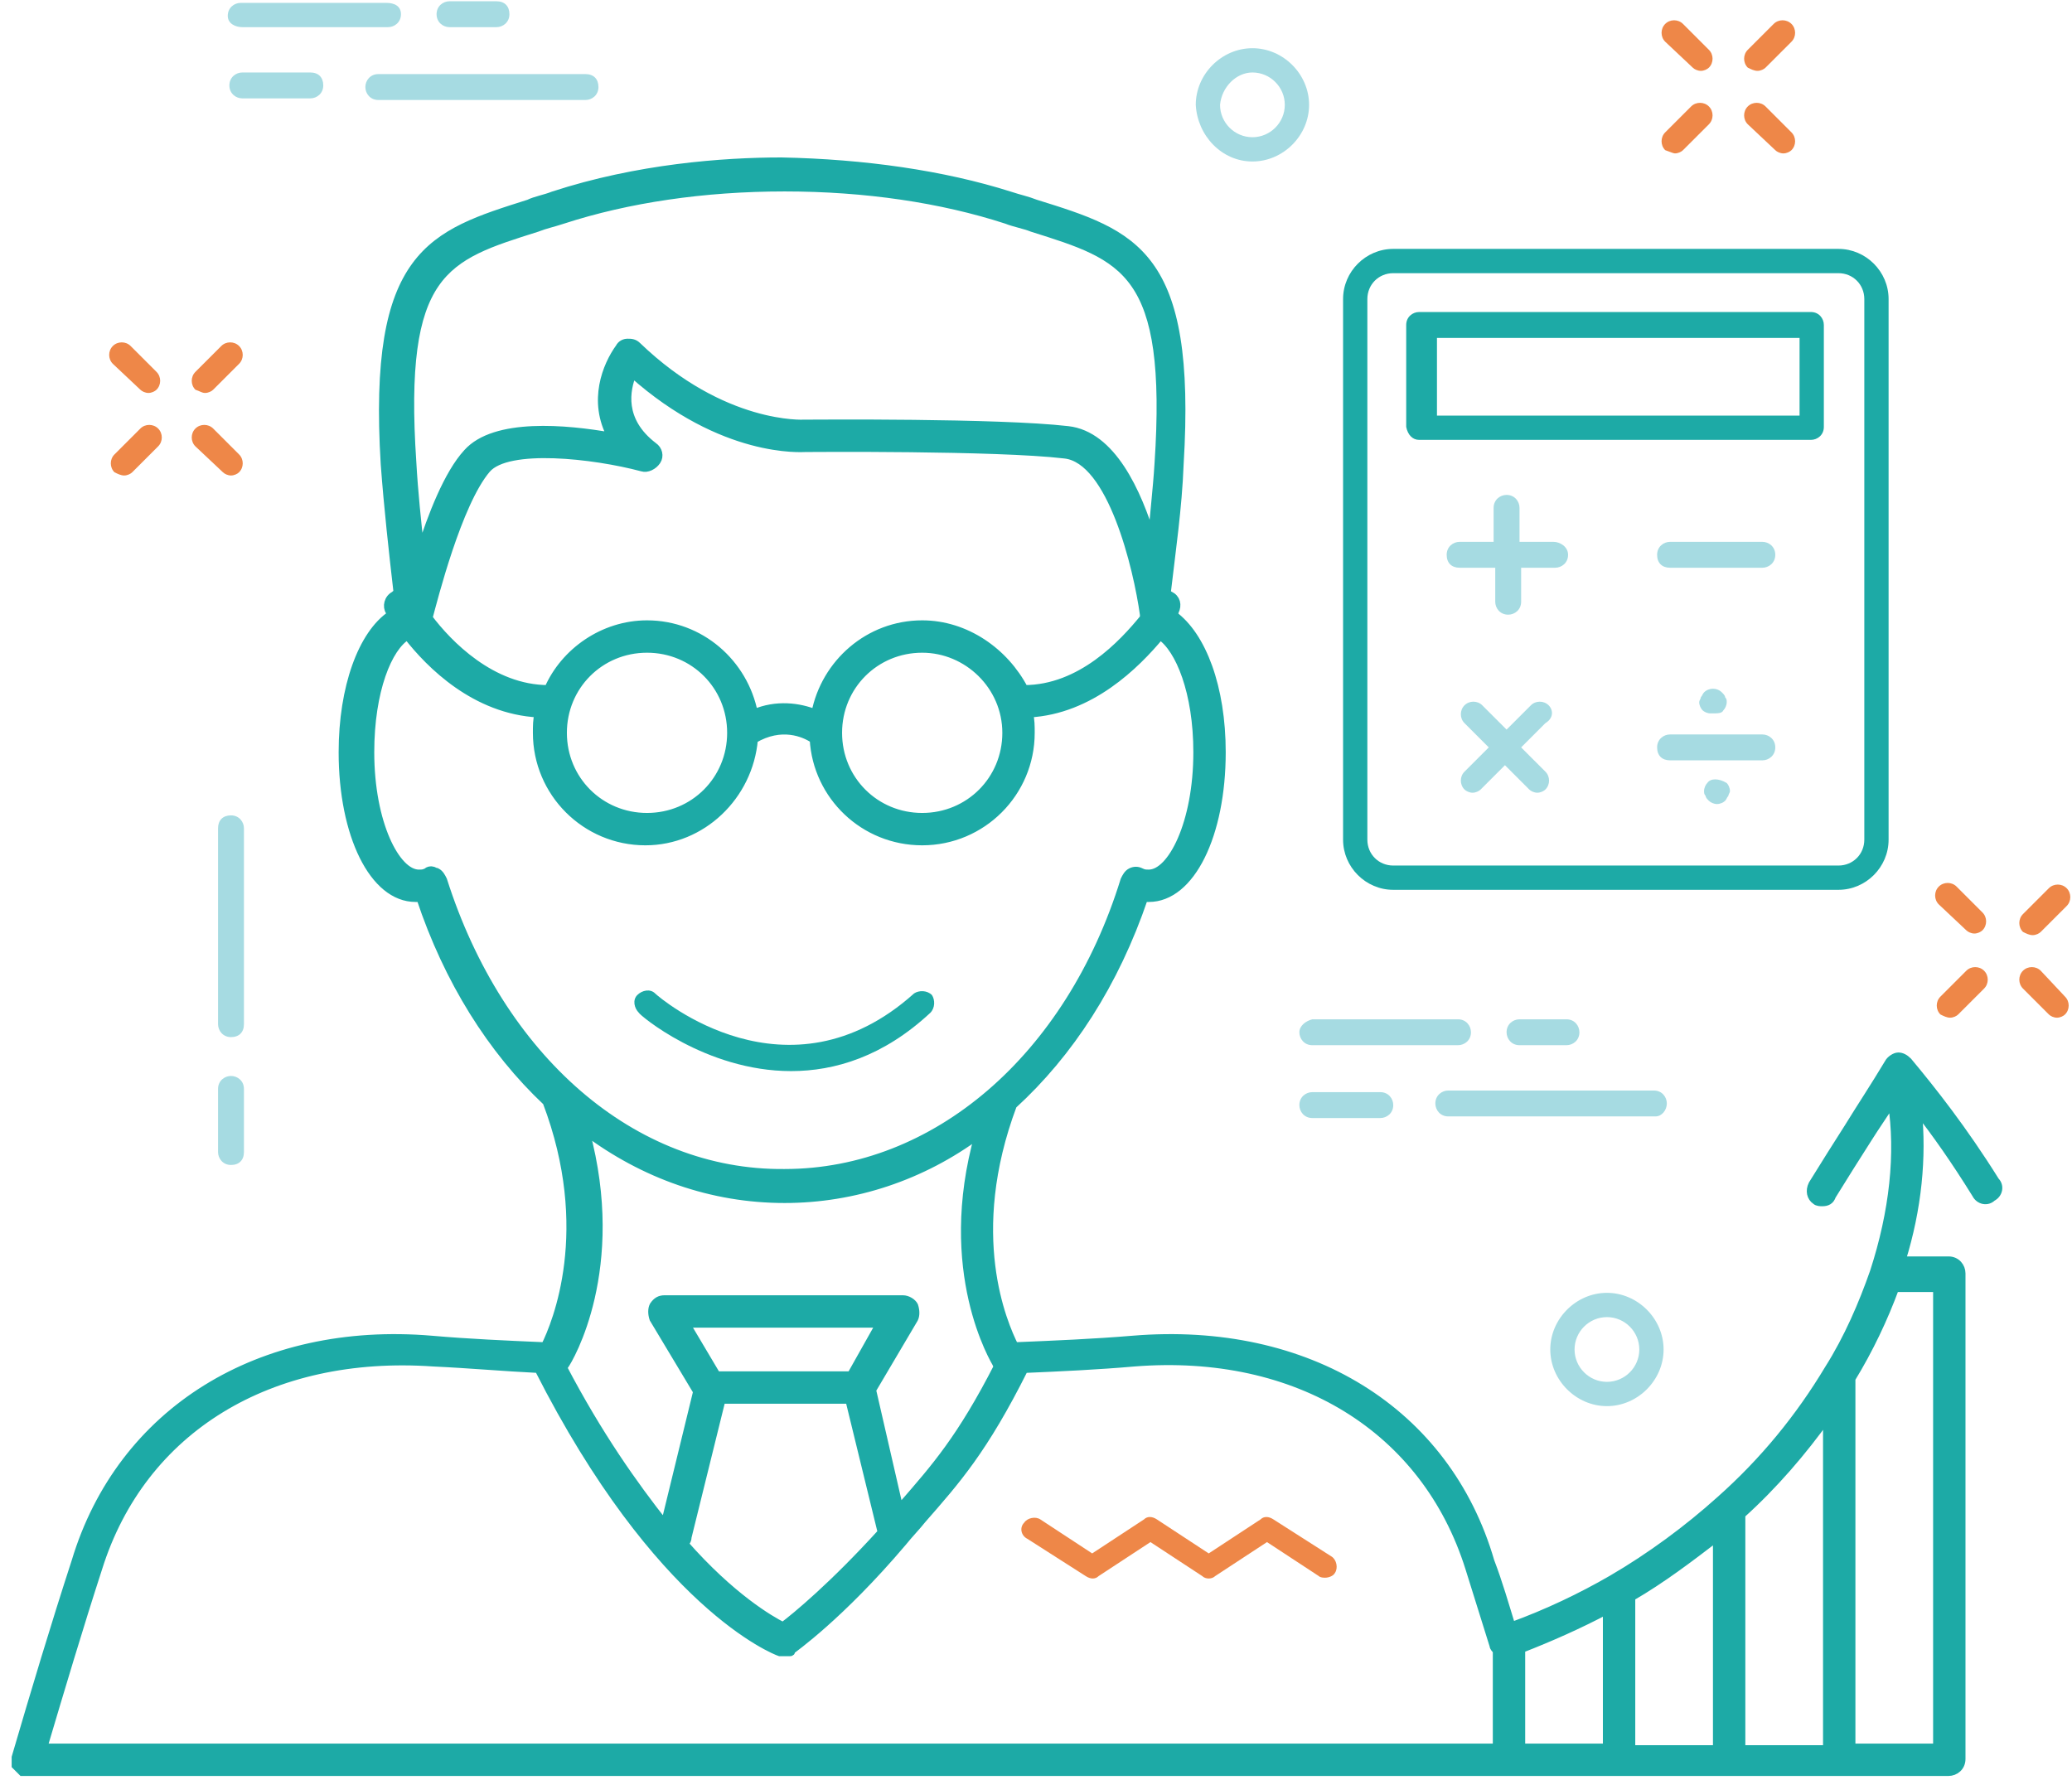 <svg xmlns="http://www.w3.org/2000/svg" width="128" height="110" viewBox="0 0 128 110">
    <g fill="none" fill-rule="evenodd">
        <path d="M-3.13-12.622h135v135h-135z"/>
        <g fill-rule="nonzero">
            <path fill="#A6DBE2" d="M95.97 33.478h-2.1v-2.1c0-.4-.3-.8-.8-.8-.4 0-.8.3-.8.8v2.1h-2.1c-.4 0-.8.3-.8.8s.3.8.8.8h2.2v2.1c0 .4.3.8.8.8.4 0 .8-.3.8-.8v-2.1h2.1c.4 0 .8-.3.8-.8s-.5-.8-.9-.8zM95.67 43.578c-.3-.3-.8-.3-1.1 0l-1.5 1.5-1.5-1.5c-.3-.3-.8-.3-1.1 0-.3.3-.3.8 0 1.1l1.5 1.5-1.5 1.5c-.3.3-.3.8 0 1.1.1.1.3.2.5.2s.4-.1.5-.2l1.5-1.5 1.5 1.5c.1.1.3.2.5.2s.4-.1.5-.2c.3-.3.3-.8 0-1.1l-1.5-1.5 1.5-1.5c.5-.3.5-.8.2-1.1zM108.87 33.478h-5.7c-.4 0-.8.3-.8.8s.3.8.8.8h5.7c.4 0 .8-.3.8-.8s-.4-.8-.8-.8zM105.47 48.378c-.1.1-.2.3-.2.5 0 .1 0 .2.1.3 0 .1.1.2.2.3.1.1.3.2.5.2s.4-.1.5-.2c.1-.1.1-.2.2-.3 0-.1.1-.2.1-.3 0-.2-.1-.4-.2-.5-.5-.3-1-.3-1.2 0zM108.87 45.378h-5.7c-.4 0-.8.3-.8.8s.3.8.8.8h5.7c.4 0 .8-.3.8-.8s-.4-.8-.8-.8zM106.47 43.878c.1-.1.2-.3.2-.5 0-.1 0-.2-.1-.3 0-.1-.1-.2-.2-.3-.3-.3-.8-.3-1.1 0-.1.1-.1.2-.2.3 0 .1-.1.2-.1.3 0 .2.1.4.2.5.1.1.3.2.5.2.5 0 .7 0 .8-.2z"/>
            <path fill="#1DAAA6" d="M86.07 54.978h27.5c1.7 0 3.1-1.4 3.1-3.1v-33.4c0-1.7-1.4-3.1-3.1-3.1h-27.5c-1.7 0-3.1 1.4-3.1 3.1v33.4c0 1.7 1.4 3.1 3.1 3.1zm-1.6-36.5c0-.9.7-1.6 1.6-1.6h27.5c.9 0 1.6.7 1.6 1.6v33.4c0 .9-.7 1.6-1.6 1.6h-27.5c-.9 0-1.6-.7-1.6-1.6v-33.4z"/>
            <path fill="#1DAAA6" d="M87.67 27.178h24.2c.4 0 .8-.3.8-.8v-6.3c0-.4-.3-.8-.8-.8h-24.2c-.4 0-.8.3-.8.8v6.3c.1.5.4.8.8.8zm23.5-1.5h-22.4v-4.8h22.4v4.8zM48.87 66.178c2.7 0 5.7-.9 8.6-3.6.3-.3.3-.8.1-1.1-.3-.3-.8-.3-1.1-.1-7.8 7-15.7.3-16 0-.3-.3-.8-.2-1.1.1-.3.3-.2.8.1 1.1 0 .1 4.1 3.6 9.4 3.6z"/>
            <path fill="#EE8748" d="M63.47 95.078l3.6 2.3c.3.2.6.2.8 0l3.2-2.1 3.2 2.1c.2.2.6.2.8 0l3.2-2.1 3.2 2.1c.1.1.3.1.4.1.2 0 .5-.1.6-.3.2-.3.1-.8-.2-1l-3.6-2.3c-.3-.2-.6-.2-.8 0l-3.2 2.1-3.2-2.1c-.3-.2-.6-.2-.8 0l-3.2 2.1-3.2-2.1c-.3-.2-.8-.1-1 .2-.3.3-.2.8.2 1z"/>
            <path fill="#A6DBE2" d="M15.07 51.178c0-.4-.3-.8-.8-.8s-.8.3-.8.8v12.1c0 .4.3.8.8.8s.8-.3.8-.8v-12.1zM14.27 66.478c-.4 0-.8.3-.8.8v3.9c0 .4.3.8.8.8s.8-.3.8-.8v-3.9c0-.5-.4-.8-.8-.8z"/>
            <path fill="#EE8748" d="M104.57 4.178c.1.1.3.2.5.2s.4-.1.5-.2c.3-.3.3-.8 0-1.1l-1.6-1.6c-.3-.3-.8-.3-1.1 0-.3.3-.3.8 0 1.1l1.7 1.6zM109.67 9.278c.1.1.3.2.5.2s.4-.1.5-.2c.3-.3.3-.8 0-1.1l-1.6-1.6c-.3-.3-.8-.3-1.1 0-.3.3-.3.8 0 1.1l1.7 1.6zM103.47 9.478c.2 0 .4-.1.5-.2l1.6-1.6c.3-.3.3-.8 0-1.1-.3-.3-.8-.3-1.1 0l-1.6 1.6c-.3.3-.3.8 0 1.1.3.1.5.2.6.2zM108.57 4.378c.2 0 .4-.1.5-.2l1.6-1.6c.3-.3.3-.8 0-1.1-.3-.3-.8-.3-1.1 0l-1.6 1.6c-.3.3-.3.8 0 1.1.2.1.4.2.6.2zM121.47 57.478c.1.1.3.2.5.2s.4-.1.5-.2c.3-.3.3-.8 0-1.1l-1.6-1.6c-.3-.3-.8-.3-1.1 0-.3.3-.3.8 0 1.1l1.7 1.6zM126.07 59.978c-.3-.3-.8-.3-1.1 0-.3.3-.3.8 0 1.1l1.6 1.6c.1.1.3.2.5.2s.4-.1.5-.2c.3-.3.3-.8 0-1.1l-1.5-1.6zM120.47 62.878c.2 0 .4-.1.5-.2l1.6-1.6c.3-.3.3-.8 0-1.1-.3-.3-.8-.3-1.1 0l-1.6 1.6c-.3.3-.3.8 0 1.1.2.1.4.2.6.2zM125.57 57.778c.2 0 .4-.1.5-.2l1.6-1.6c.3-.3.3-.8 0-1.1-.3-.3-.8-.3-1.1 0l-1.6 1.6c-.3.3-.3.8 0 1.1.2.1.4.2.6.2zM8.67 24.078c.1.1.3.2.5.2s.4-.1.5-.2c.3-.3.3-.8 0-1.1l-1.6-1.6c-.3-.3-.8-.3-1.1 0-.3.3-.3.8 0 1.1l1.7 1.6zM13.77 29.178c.1.1.3.2.5.2s.4-.1.5-.2c.3-.3.3-.8 0-1.1l-1.6-1.6c-.3-.3-.8-.3-1.1 0-.3.3-.3.8 0 1.1l1.7 1.6zM7.67 29.378c.2 0 .4-.1.5-.2l1.6-1.6c.3-.3.3-.8 0-1.1-.3-.3-.8-.3-1.1 0l-1.6 1.6c-.3.3-.3.8 0 1.1.2.1.4.2.6.2zM12.67 24.278c.2 0 .4-.1.5-.2l1.6-1.6c.3-.3.3-.8 0-1.1-.3-.3-.8-.3-1.1 0l-1.6 1.6c-.3.3-.3.8 0 1.1.3.1.4.2.6.2z"/>
            <path fill="#A6DBE2" d="M77.37 9.978c1.9 0 3.5-1.6 3.5-3.5s-1.6-3.5-3.5-3.5-3.5 1.6-3.5 3.5c.1 1.9 1.6 3.5 3.5 3.5zm0-5.5c1.1 0 2 .9 2 2s-.9 2-2 2-2-.9-2-2c.1-1.1 1-2 2-2zM99.27 79.878c-1.9 0-3.5 1.6-3.5 3.5s1.6 3.5 3.5 3.5 3.5-1.6 3.5-3.5-1.6-3.5-3.5-3.5zm0 5.5c-1.1 0-2-.9-2-2s.9-2 2-2 2 .9 2 2-.9 2-2 2zM22.57 5.378c0 .4.3.8.8.8h12.8c.4 0 .8-.3.8-.8s-.3-.8-.8-.8h-12.8c-.5 0-.8.4-.8.8zM14.97 6.078h4.2c.4 0 .8-.3.8-.8s-.3-.8-.8-.8h-4.2c-.4 0-.8.3-.8.8s.4.8.8.8zM14.97 1.678h9c.4 0 .8-.3.8-.8s-.4-.7-.9-.7h-9c-.4 0-.8.3-.8.8s.5.7.9.7zM27.77 1.678h2.9c.4 0 .8-.3.8-.8s-.3-.8-.8-.8h-2.9c-.4 0-.8.3-.8.8s.4.8.8.8zM102.97 68.178c0-.4-.3-.8-.8-.8h-12.7c-.4 0-.8.3-.8.8 0 .4.3.8.8.8h12.8c.4 0 .7-.4.7-.8zM81.07 67.478c-.4 0-.8.3-.8.8 0 .4.3.8.8.8h4.2c.4 0 .8-.3.8-.8 0-.4-.3-.8-.8-.8h-4.2zM80.27 63.778c0 .4.3.8.8.8h9c.4 0 .8-.3.8-.8 0-.4-.3-.8-.8-.8h-9c-.4.1-.8.4-.8.8zM96.77 64.578c.4 0 .8-.3.8-.8 0-.4-.3-.8-.8-.8h-2.9c-.4 0-.8.3-.8.8 0 .4.3.8.8.8h2.9z"/>
            <path fill="#1DAAA6" stroke="#1DAAA6" stroke-width=".5" d="M117.87 65.578c-.2-.2-.4-.3-.6-.3-.2 0-.5.2-.6.4-.9 1.5-1.7 2.7-2.5 4-.7 1.1-1.4 2.2-2.2 3.5-.2.4-.1.8.2 1 .1.1.3.1.4.1.3 0 .5-.1.6-.4.8-1.3 1.5-2.4 2.2-3.5.5-.8 1-1.5 1.5-2.3.5 3.2.1 6.8-1.1 10.5-.7 2-1.6 4.1-2.8 6-1.8 3-4 5.7-6.7 8.1-2 1.8-4.3 3.5-6.7 4.9-1.9 1.1-4 2.1-6.2 2.9-.4-1.3-.8-2.7-1.3-4-2.7-9.3-11.3-14.6-22.1-13.7-2.4.2-4.8.3-7.2.4h-.1c-.7-1.4-3.1-6.9-.1-14.9 3.5-3.2 6.3-7.5 8.1-12.8h.3c2.6 0 4.5-3.9 4.5-9 0-4-1.2-7.2-3-8.5.1-.1.1-.2.1-.2.2-.4.1-.8-.3-1-.1 0-.1-.1-.2-.1.3-2.6.7-5.3.8-8 .8-13.1-2.8-14.2-8.9-16.1-.5-.2-1-.3-1.6-.5-4.1-1.3-9-2-14.1-2.1-3.6 0-8.9.4-14.1 2.1-.5.2-1.1.3-1.5.5-6 1.9-9.7 3-8.9 16.1.2 2.7.5 5.4.8 8-.1 0-.1 0-.2.1-.4.2-.5.7-.3 1 0 0 .1.1.1.2-1.8 1.2-3 4.5-3 8.5 0 5.1 1.9 9 4.5 9h.3c1.7 5.1 4.4 9.4 7.8 12.6 3 7.9.6 13.7-.1 15.1h-.1c-2.3-.1-4.6-.2-6.9-.4-10.6-.9-19.2 4.4-22 13.7-1.3 4-2.5 8-3.7 12.1v.5l.1.1.1.1.1.1.1.1H120.37c.4 0 .8-.3.8-.8v-30c0-.4-.3-.8-.8-.8h-2.9c1-3.2 1.3-6.4 1-9.3 1.1 1.4 2.3 3.1 3.6 5.2.2.4.7.5 1 .2.4-.2.5-.7.2-1-2-3.2-3.9-5.6-5.4-7.4zm-55.7-20.3c0 2.9-2.3 5.2-5.2 5.2-2.9 0-5.2-2.3-5.2-5.2 0-2.9 2.3-5.2 5.2-5.2 2.8 0 5.2 2.3 5.2 5.2zm-5.2-6.7c-3.3 0-6 2.4-6.6 5.5-1-.4-2.4-.6-3.8 0-.6-3.1-3.3-5.5-6.6-5.5-2.7 0-5.1 1.7-6.1 4-3.5 0-6.2-2.8-7.4-4.4.3-1.1 1.8-7.1 3.6-9.2 1.3-1.5 6.6-.9 9.6-.1.3.1.7-.1.9-.4.2-.3.1-.7-.2-.9-2.1-1.6-1.7-3.5-1.3-4.5 5.6 5 10.5 4.6 10.7 4.6.1 0 11.8-.1 16 .4 2.9.3 4.5 7 4.9 9.9v.2c-1.3 1.6-3.9 4.4-7.4 4.4-1.2-2.3-3.6-4-6.3-4zm-17 1.5c2.9 0 5.2 2.3 5.2 5.2 0 2.9-2.3 5.2-5.2 5.2-2.9 0-5.2-2.3-5.2-5.2 0-2.9 2.3-5.2 5.2-5.2zm-6.8-26c.5-.2 1-.3 1.6-.5 4-1.3 8.7-2 13.7-2s9.7.7 13.7 2c.5.2 1.1.3 1.6.5 5.7 1.8 8.6 2.6 7.8 14.6-.1 1.6-.3 3.2-.4 4.7-.9-3-2.5-6.5-5.2-6.8-4.3-.5-15.7-.4-16.3-.4 0 0-5 .3-10.3-4.8-.2-.2-.4-.2-.6-.2-.2 0-.4.1-.5.3-.8 1.1-1.7 3.3-.5 5.5-2.8-.5-7.2-.9-8.9 1-1.2 1.3-2.2 3.9-2.9 6.1-.2-1.8-.4-3.7-.5-5.5-.8-11.9 2-12.7 7.7-14.5zm-5.8 40.3c-.1-.2-.2-.4-.4-.5-.1 0-.2-.1-.3-.1-.1 0-.2 0-.3.1-.2.1-.3.1-.5.1-1.4 0-3-3.1-3-7.5 0-3.8 1.1-6.5 2.3-7.2 1.4 1.8 4.2 4.6 8.1 4.8-.1.4-.1.8-.1 1.2 0 3.7 3 6.7 6.7 6.7 3.5 0 6.4-2.8 6.7-6.3 1.7-1 3.1-.4 3.7 0 .2 3.5 3.1 6.3 6.7 6.3 3.7 0 6.7-3 6.7-6.7 0-.4 0-.8-.1-1.2 3.8-.2 6.6-3 8.1-4.8 1.2.8 2.3 3.5 2.3 7.2 0 4.4-1.6 7.5-3 7.5-.2 0-.3 0-.5-.1s-.4-.1-.6 0c-.2.1-.3.3-.4.5-3.4 11-11.7 18.1-21 18.1-9.4.1-17.6-7.1-21.1-18.1zm8.8 15.5c3.6 2.7 7.8 4.2 12.3 4.2 4.3 0 8.5-1.4 12-4-2.4 8.5 1 14 1.1 14.2 0 .1.1.1.1.1-2.3 4.5-3.9 6.3-5.9 8.6-.1.1-.2.2-.2.3l-1.7-7.4 2.6-4.4c.1-.2.1-.5 0-.8-.1-.2-.4-.4-.7-.4h-14.7c-.3 0-.5.1-.7.4-.1.2-.1.5 0 .8l2.7 4.5-2 8.2c-1.9-2.4-4.1-5.5-6.3-9.7l.1-.1c.3-.4 3.6-6 1.3-14.5zm12.2 30.6c-.8-.4-3.2-1.8-6.1-5.1.1-.1.2-.2.2-.4l2.1-8.5h7.9l2 8.2c-3 3.3-5.3 5.2-6.1 5.8zm4.2-15.5h-8.3l-1.9-3.2h12l-1.8 3.2zm-46.5 11.9c2.7-8.6 10.6-13.4 20.7-12.7 2.2.1 4.4.3 6.5.4 7.4 14.6 14.6 17.4 14.9 17.5h.6c.1 0 .1 0 .1-.1.1-.1 3-2.1 6.9-6.7.4-.5.8-.9 1.2-1.4 2.1-2.4 3.8-4.3 6.3-9.3 2.3-.1 4.5-.2 6.8-.4 10.1-.8 18 4.1 20.7 12.7l1.5 4.8c0 .1.1.2.2.3v6H2.67c1.1-3.7 2.2-7.4 3.4-11.1zm93.2 11.1h-5.3v-6.1c1.8-.7 3.6-1.5 5.3-2.4v8.5zm1.5-9.3c1.9-1.1 3.6-2.4 5.3-3.7v13.1h-5.3v-9.4zm6.8-5.1c2-1.8 3.8-3.9 5.3-6v20.5h-5.3v-14.5zm12.1 14.4h-5.3v-22.8c1.1-1.8 2-3.7 2.7-5.6h2.6v28.4z"/>
        </g>
    </g>
</svg>
